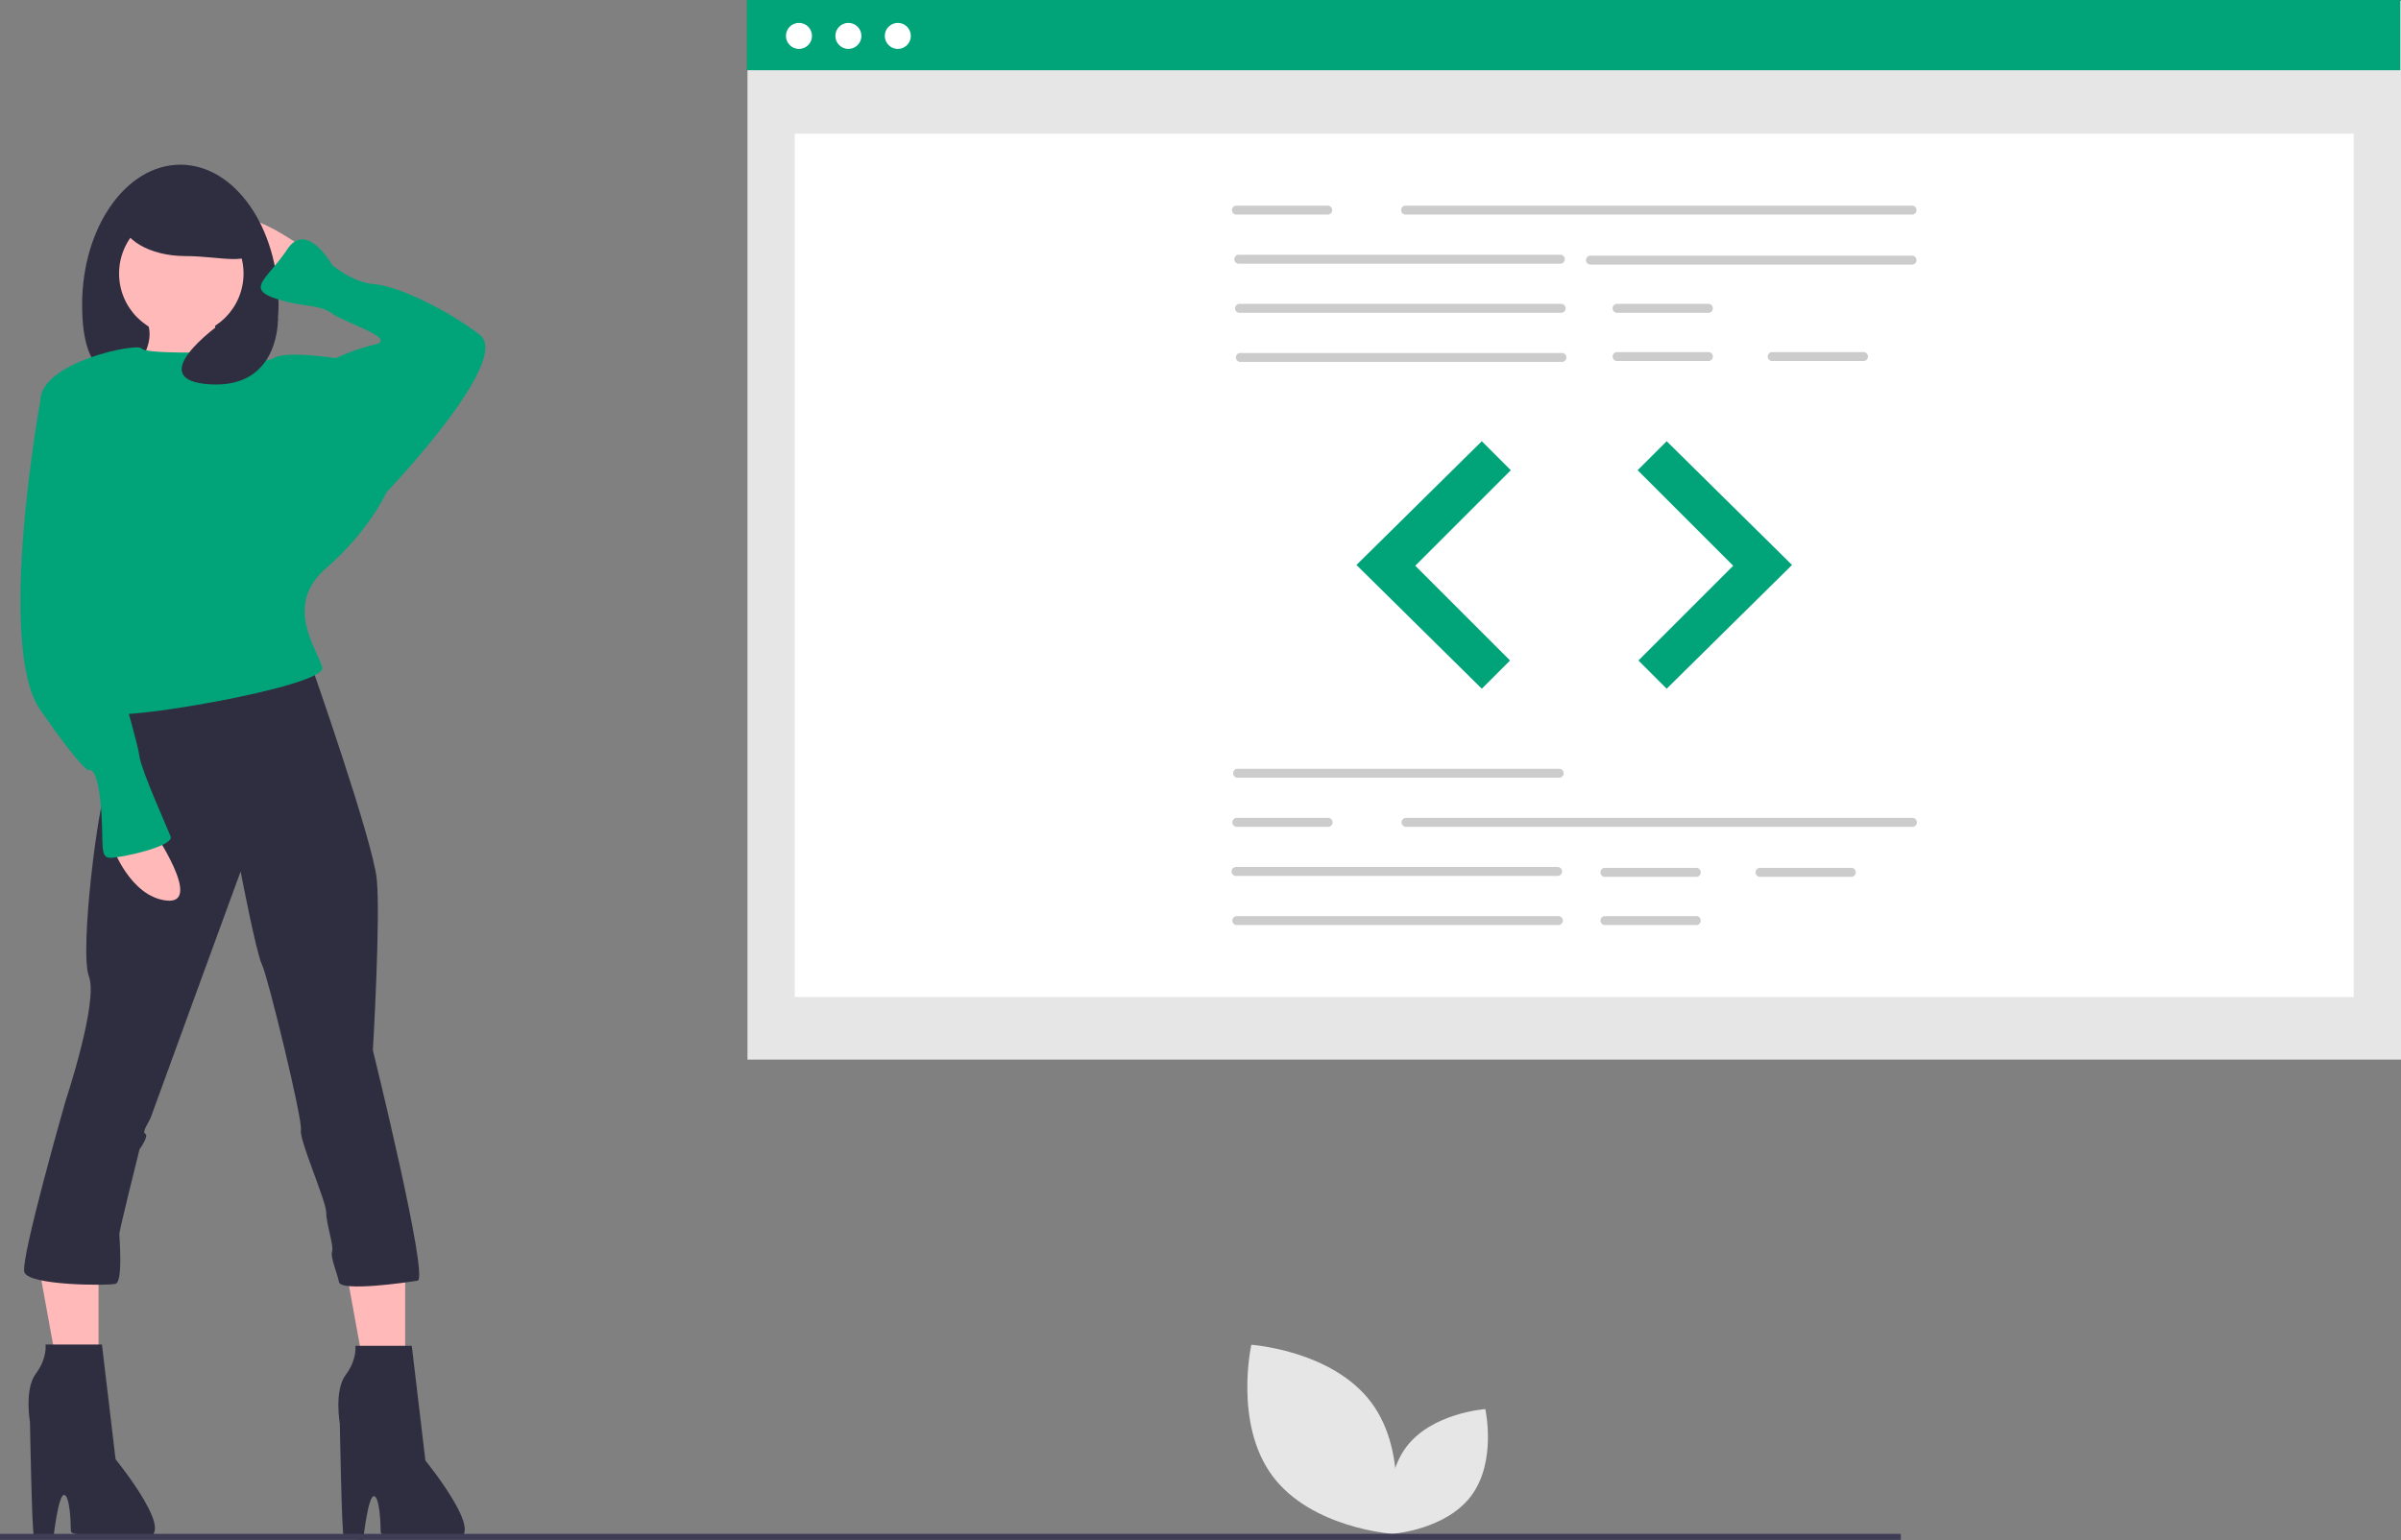 <svg data-name="Layer 1" xmlns="http://www.w3.org/2000/svg" width="887.873" height="569.68"><rect width="100%" height="100%" fill="#808080" stroke="none"/><path fill="#e6e6e6" d="M276.411.347h611.461v391.607H276.411z"/><path fill="#fff" d="M293.896 49.464h576.492v319.322H293.896z"/><path fill="#01a479" d="M276.15 0h611.461v25.977H276.15z"/><circle cx="295.454" cy="13.281" r="4.815" fill="#fff"/><circle cx="313.73" cy="13.281" r="4.815" fill="#fff"/><circle cx="332.005" cy="13.281" r="4.815" fill="#fff"/><path d="M707.267 79.373H519.58a1.666 1.666 0 010-3.304h187.687a1.666 1.666 0 010 3.304zM577.218 97.54H457.886a1.666 1.666 0 010-3.303h119.332a1.666 1.666 0 010 3.303zM707.267 97.87H587.935a1.666 1.666 0 010-3.303h119.332a1.666 1.666 0 010 3.303zM577.508 115.708H458.176a1.666 1.666 0 010-3.304h119.332a1.666 1.666 0 010 3.304zM577.798 133.875H458.466a1.666 1.666 0 010-3.303h119.332a1.666 1.666 0 010 3.303zM631.96 115.708h-34.177a1.666 1.666 0 010-3.304h34.177a1.666 1.666 0 010 3.304zM631.96 133.545h-34.177a1.666 1.666 0 010-3.304h34.177a1.666 1.666 0 010 3.304zM689.31 133.545h-34.178a1.666 1.666 0 010-3.304h34.177a1.666 1.666 0 010 3.304zM491.195 79.373h-34.178a1.666 1.666 0 010-3.304h34.178a1.666 1.666 0 010 3.304zM576.784 287.678H457.452a1.666 1.666 0 010-3.303h119.332a1.666 1.666 0 010 3.303zM576.204 324.013H456.873a1.666 1.666 0 010-3.303h119.332a1.666 1.666 0 010 3.303zM576.494 342.18H457.162a1.666 1.666 0 010-3.302h119.332a1.666 1.666 0 010 3.303zM627.47 324.344h-34.177a1.666 1.666 0 010-3.304h34.178a1.666 1.666 0 010 3.304zM627.47 342.18h-34.177a1.666 1.666 0 010-3.302h34.178a1.666 1.666 0 010 3.303zM684.82 324.344h-34.178a1.666 1.666 0 010-3.304h34.178a1.666 1.666 0 010 3.304zM707.412 305.846H519.725a1.666 1.666 0 010-3.303h187.687a1.666 1.666 0 010 3.303zM491.34 305.846h-34.178a1.666 1.666 0 010-3.303h34.178a1.666 1.666 0 010 3.303z" fill="#ccc"/><path fill="#e6e6e6" d="M547.965 163.221l-46.343 45.764 46.343 45.763 10.427-10.427-35.047-35.047 35.336-35.336-10.716-10.717zM616.32 163.221l46.342 45.764-46.342 45.763-10.427-10.427 35.046-35.047-35.336-35.336 10.717-10.717z"/><path fill="#01a479" d="M547.965 163.221l-46.343 45.764 46.343 45.763 10.427-10.427-35.047-35.047 35.336-35.336-10.716-10.717zM616.32 163.221l46.342 45.764-46.342 45.763-10.427-10.427 35.046-35.047-35.336-35.336 10.717-10.717z"/><path d="M470.603 546.035c14.42 19.311 44.352 21.344 44.352 21.344s6.553-29.277-7.866-48.588-44.352-21.343-44.352-21.343-6.554 29.276 7.866 48.587z" fill="#e6e6e6"/><path d="M544.06 553.295c-9.515 12.743-29.267 14.084-29.267 14.084s-4.324-19.319 5.19-32.062 29.267-14.084 29.267-14.084 4.325 19.32-5.19 32.062z" fill="#e6e6e6"/><path fill="#ffb9b9" d="M149.825 460.994v50.126h-14.322l-9.547-52.513 23.869 2.387zM36.445 460.994v50.126H22.124l-9.548-52.513 23.869 2.387zM111.998 91.482s-23.014-16.541-25.891-8.63 17.26 22.295 17.26 22.295z"/><path d="M30.37 112.698c0 28.598 12.313 29.487 32.371 29.487s40.267-.889 40.267-29.487-16.26-51.781-36.32-51.781S30.37 84.1 30.37 112.698z" fill="#2f2e41"/><path d="M79.634 112.339s-2.877 21.575 10.788 23.014-44.59 5.753-44.59 5.753 15.103-13.664 7.192-24.452 26.61-4.315 26.61-4.315z" fill="#ffb9b9"/><path d="M152.272 497.823l5.035 42.432s25.171 30.926 9.349 28.768-25.89.459-25.89-2.418-.373-13.155-2.53-13.155-3.944 16.23-3.944 16.23-6.472-.49-7.191-1.209-1.439-41.88-1.439-41.88-2.157-12.226 2.158-17.98 3.596-10.788 3.596-10.788zM37.699 497.357l5.034 42.432s25.172 30.925 9.35 28.767-25.891.46-25.891-2.418-.372-13.155-2.53-13.155-3.943 16.23-3.943 16.23-6.472-.49-7.192-1.208-1.438-41.88-1.438-41.88-2.158-12.227 2.158-17.98 3.596-10.788 3.596-10.788zM114.874 245.388s23.014 65.447 24.453 79.83-1.439 63.289-1.439 63.289 20.857 84.498 16.542 85.218-28.346 4.128-29.065.533-3.283-9.164-2.564-11.321-2.158-10.069-2.158-14.384-10.084-26.963-9.365-30.56-12.226-56.815-14.383-61.13-7.911-34.521-7.911-34.521-32.364 88.46-33.083 90.617-3.596 5.754-2.158 6.473-2.157 5.753-2.157 5.753-7.452 29.84-7.452 31.28 1.438 17.718-1.439 18.438-32.261.673-33.7-4.361 15.262-63.336 15.262-63.336 12.226-36.679 8.63-46.028 3.596-65.446 6.473-69.761 3.596-30.206 3.596-30.206z" fill="#2f2e41"/><circle cx="67.048" cy="101.191" r="23.014" fill="#ffb9b9"/><path d="M79.634 130.318s-25.89.72-27.329-1.438-37.398 5.034-37.398 19.418 20.857 70.48 20.857 70.48 7.91 40.275 5.753 44.59 79.83-9.35 77.673-16.541-14.384-23.014 1.438-36.679 22.295-28.048 22.295-28.048l-18.7-49.624s-18.698-2.877-23.013 0-21.576-2.158-21.576-2.158z" fill="#01a479"/><path d="M137.888 185.696l5.035-3.596s46.747-48.905 34.52-58.254-30.205-17.98-38.835-18.7-15.823-7.191-15.823-7.191-9.349-16.541-16.54-5.754-15.104 14.384-5.035 17.98 16.541 2.158 21.575 5.754 24.453 9.35 15.823 11.507a77.195 77.195 0 00-14.384 5.034l-9.35 16.541z" fill="#01a479"/><path d="M56.62 307.239s18.7 27.329 5.035 25.89-20.138-20.137-20.138-20.137z" fill="#ffb9b9"/><path d="M19.942 144.702l-5.035 3.596s-16.541 90.618 0 114.351 17.98 22.295 17.98 22.295 2.877-2.158 4.315 12.226-.719 20.137 3.596 20.137 23.733-4.315 22.295-7.91-10.788-24.453-11.507-29.488-4.315-16.54-5.754-23.014 6.473-10.068 2.877-23.733-8.63-38.117-8.63-43.151-20.137-45.309-20.137-45.309z" fill="#01a479"/><path d="M44.754 80.694c0 7.746 10.625 14.025 23.733 14.025s25.171 4.149 25.171-3.596S81.594 66.67 68.487 66.67s-23.733 6.28-23.733 14.024zM102.792 117.552s.969 26.071-24.939 24.633 3.501-22.285 3.501-22.285z" fill="#2f2e41"/><path fill="#3f3d56" d="M0 567.379h702.906v2.241H0z"/></svg>